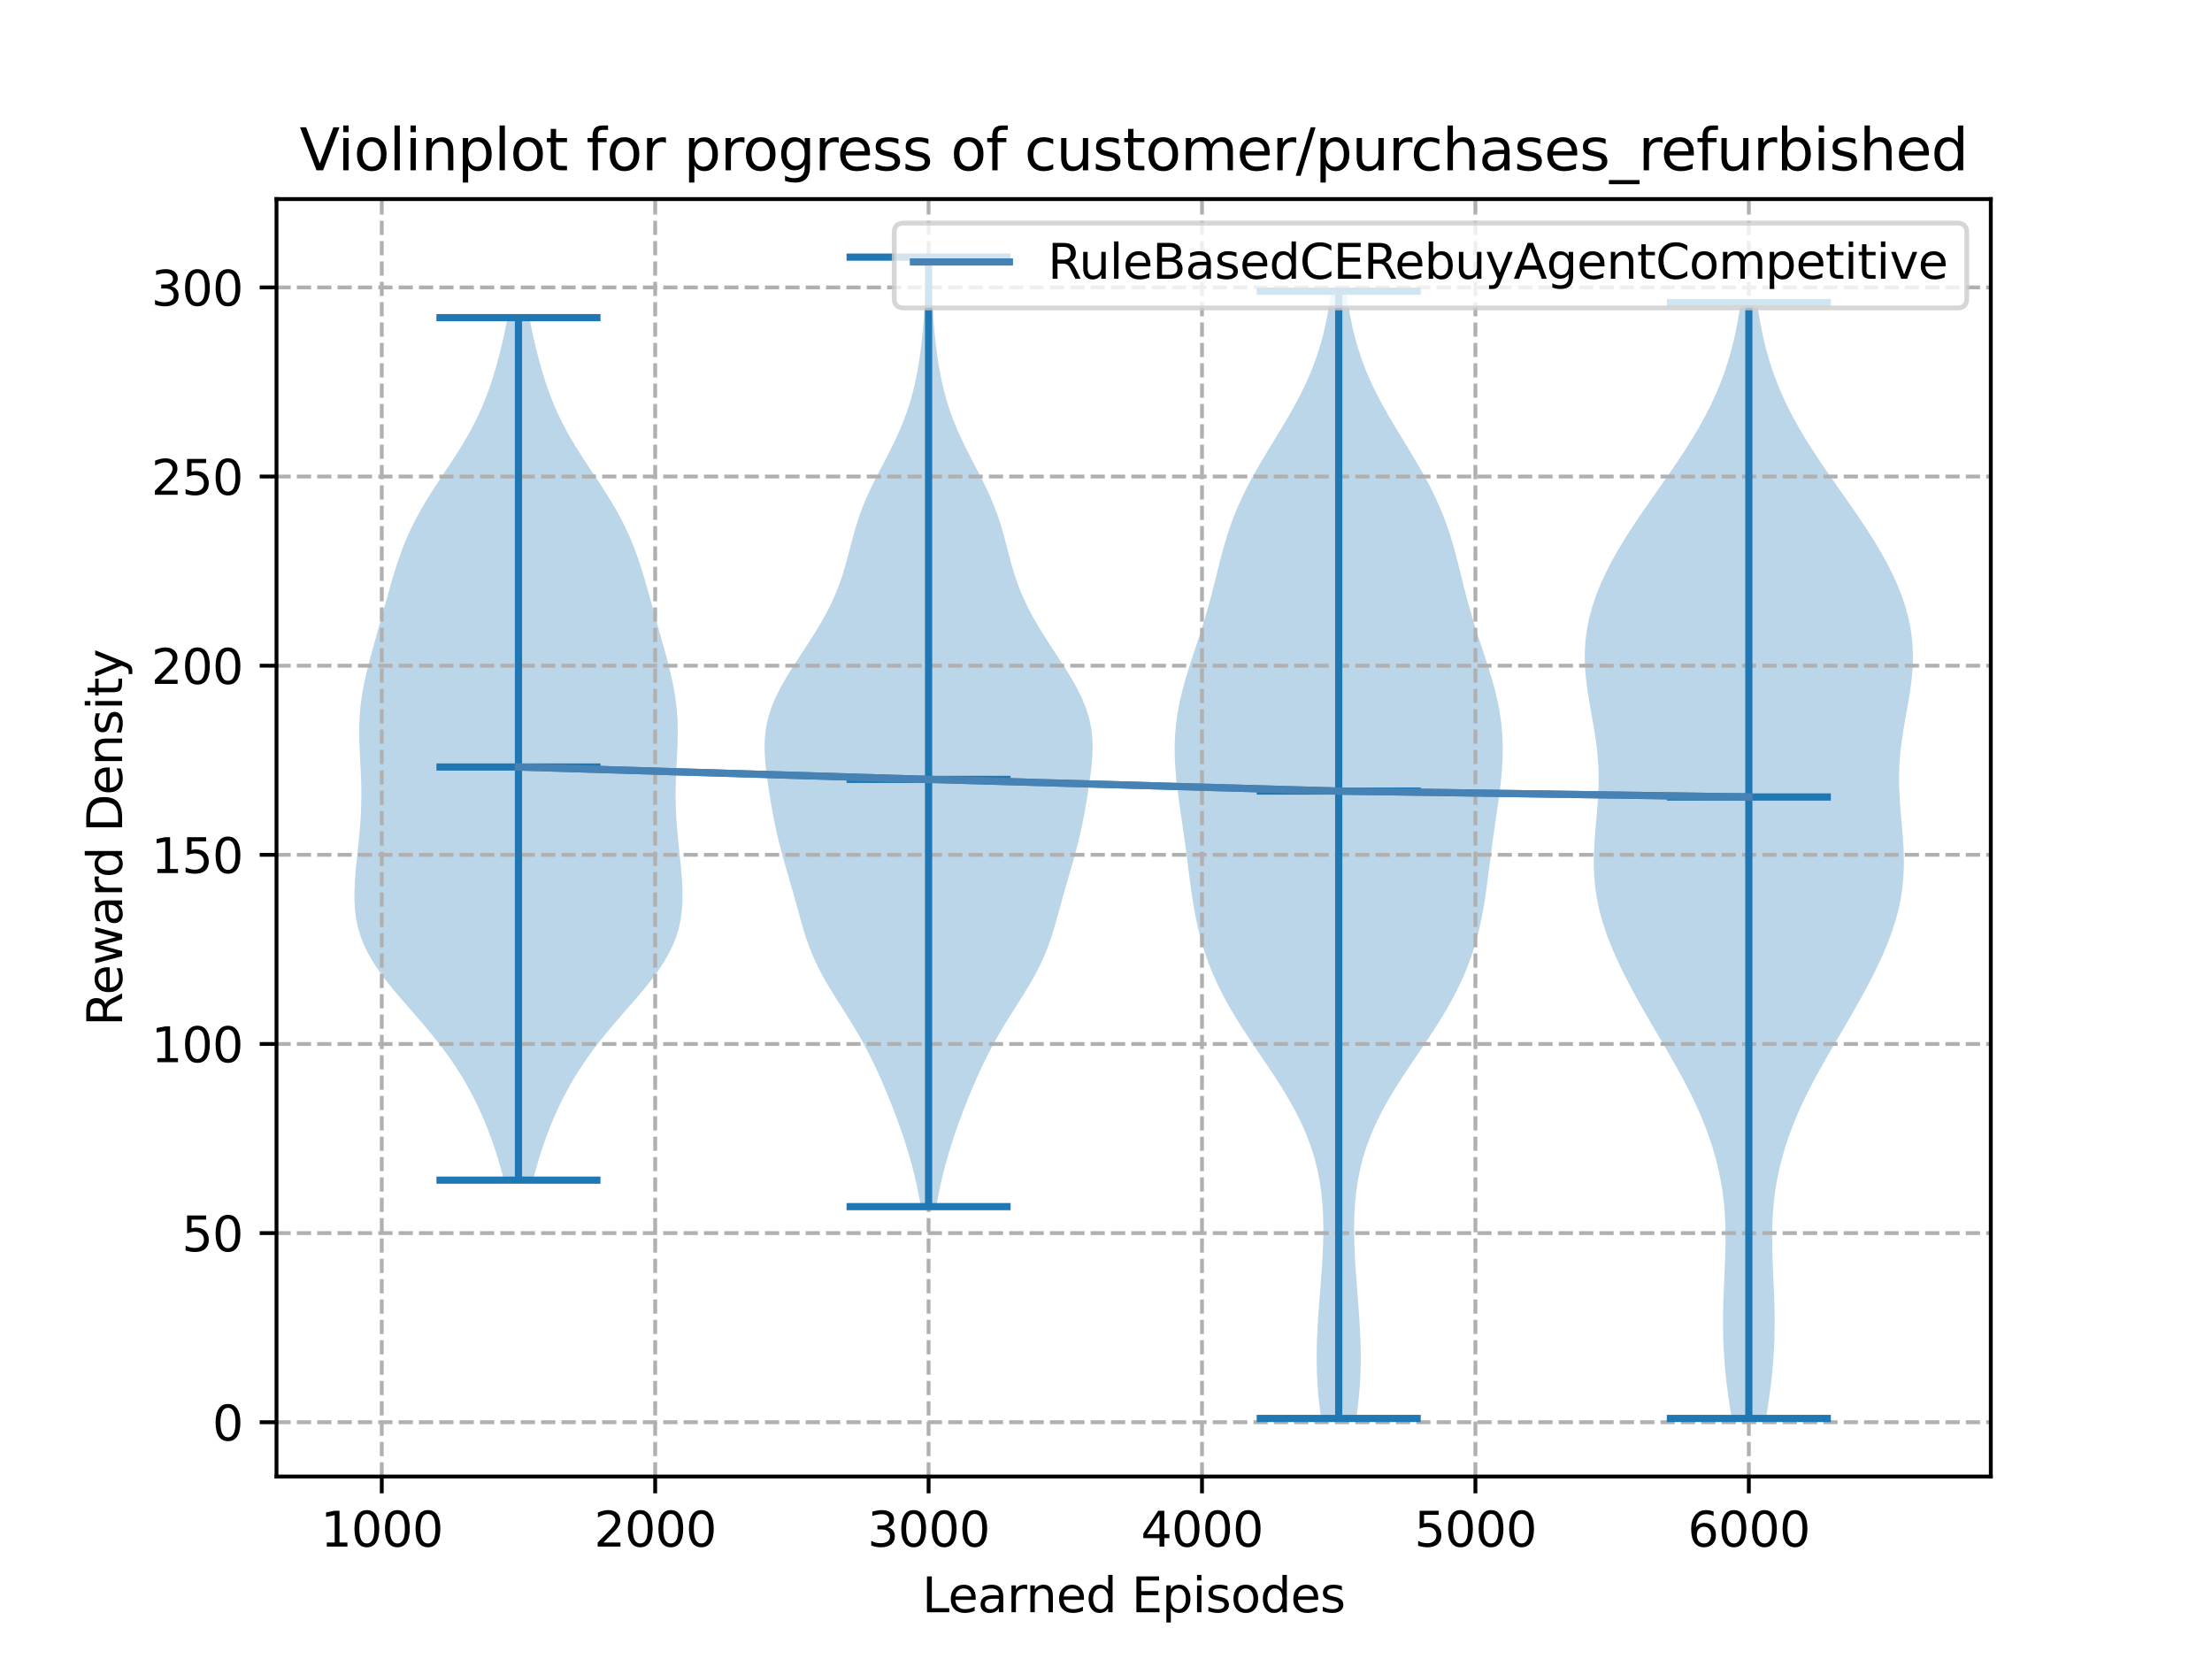 <?xml version="1.0" encoding="utf-8" standalone="no"?>
<!DOCTYPE svg PUBLIC "-//W3C//DTD SVG 1.1//EN"
  "http://www.w3.org/Graphics/SVG/1.1/DTD/svg11.dtd">
<svg xmlns:xlink="http://www.w3.org/1999/xlink" width="460.8pt" height="345.6pt" viewBox="0 0 460.8 345.6" xmlns="http://www.w3.org/2000/svg" version="1.1">
 <defs>
  <style type="text/css">*{stroke-linejoin: round; stroke-linecap: butt}</style>
 </defs>
 <g id="figure_1">
  <g id="patch_1">
   <path d="M 0 345.6 
L 460.8 345.6 
L 460.8 0 
L 0 0 
z
" style="fill: #ffffff"/>
  </g>
  <g id="axes_1">
   <g id="patch_2">
    <path d="M 57.6 307.584 
L 414.72 307.584 
L 414.72 41.472 
L 57.6 41.472 
z
" style="fill: #ffffff"/>
   </g>
   <g id="PolyCollection_1">
    <path d="M 111.04 245.843 
L 104.974 245.843 
L 104.5 244.028 
L 103.988 242.214 
L 103.434 240.399 
L 102.837 238.584 
L 102.193 236.769 
L 101.5 234.954 
L 100.755 233.139 
L 99.953 231.325 
L 99.09 229.51 
L 98.163 227.695 
L 97.165 225.88 
L 96.092 224.065 
L 94.94 222.251 
L 93.705 220.436 
L 92.387 218.621 
L 90.989 216.806 
L 89.519 214.991 
L 87.991 213.176 
L 86.423 211.362 
L 84.839 209.547 
L 83.269 207.732 
L 81.743 205.917 
L 80.294 204.102 
L 78.953 202.288 
L 77.746 200.473 
L 76.695 198.658 
L 75.812 196.843 
L 75.104 195.028 
L 74.567 193.213 
L 74.189 191.399 
L 73.955 189.584 
L 73.844 187.769 
L 73.833 185.954 
L 73.899 184.139 
L 74.021 182.325 
L 74.181 180.51 
L 74.363 178.695 
L 74.553 176.88 
L 74.738 175.065 
L 74.908 173.25 
L 75.054 171.436 
L 75.167 169.621 
L 75.242 167.806 
L 75.275 165.991 
L 75.267 164.176 
L 75.22 162.362 
L 75.144 160.547 
L 75.051 158.732 
L 74.957 156.917 
L 74.878 155.102 
L 74.832 153.287 
L 74.833 151.473 
L 74.895 149.658 
L 75.026 147.843 
L 75.228 146.028 
L 75.502 144.213 
L 75.841 142.399 
L 76.237 140.584 
L 76.679 138.769 
L 77.154 136.954 
L 77.652 135.139 
L 78.161 133.324 
L 78.674 131.51 
L 79.185 129.695 
L 79.691 127.88 
L 80.194 126.065 
L 80.697 124.25 
L 81.206 122.436 
L 81.731 120.621 
L 82.282 118.806 
L 82.869 116.991 
L 83.506 115.176 
L 84.202 113.361 
L 84.966 111.547 
L 85.807 109.732 
L 86.727 107.917 
L 87.725 106.102 
L 88.795 104.287 
L 89.926 102.473 
L 91.103 100.658 
L 92.305 98.843 
L 93.513 97.028 
L 94.703 95.213 
L 95.856 93.398 
L 96.954 91.584 
L 97.984 89.769 
L 98.939 87.954 
L 99.815 86.139 
L 100.613 84.324 
L 101.338 82.51 
L 101.997 80.695 
L 102.599 78.88 
L 103.15 77.065 
L 103.66 75.25 
L 104.133 73.435 
L 104.575 71.621 
L 104.989 69.806 
L 105.376 67.991 
L 105.737 66.176 
L 110.277 66.176 
L 110.277 66.176 
L 110.638 67.991 
L 111.025 69.806 
L 111.439 71.621 
L 111.881 73.435 
L 112.354 75.25 
L 112.864 77.065 
L 113.415 78.88 
L 114.016 80.695 
L 114.676 82.51 
L 115.401 84.324 
L 116.199 86.139 
L 117.075 87.954 
L 118.029 89.769 
L 119.06 91.584 
L 120.158 93.398 
L 121.311 95.213 
L 122.501 97.028 
L 123.709 98.843 
L 124.911 100.658 
L 126.088 102.473 
L 127.219 104.287 
L 128.289 106.102 
L 129.287 107.917 
L 130.207 109.732 
L 131.047 111.547 
L 131.812 113.361 
L 132.508 115.176 
L 133.144 116.991 
L 133.732 118.806 
L 134.283 120.621 
L 134.807 122.436 
L 135.317 124.25 
L 135.82 126.065 
L 136.323 127.88 
L 136.829 129.695 
L 137.34 131.51 
L 137.853 133.324 
L 138.362 135.139 
L 138.86 136.954 
L 139.335 138.769 
L 139.777 140.584 
L 140.173 142.399 
L 140.512 144.213 
L 140.785 146.028 
L 140.988 147.843 
L 141.119 149.658 
L 141.181 151.473 
L 141.182 153.287 
L 141.136 155.102 
L 141.057 156.917 
L 140.963 158.732 
L 140.87 160.547 
L 140.794 162.362 
L 140.747 164.176 
L 140.738 165.991 
L 140.771 167.806 
L 140.846 169.621 
L 140.96 171.436 
L 141.106 173.25 
L 141.276 175.065 
L 141.461 176.88 
L 141.651 178.695 
L 141.832 180.51 
L 141.992 182.325 
L 142.115 184.139 
L 142.181 185.954 
L 142.17 187.769 
L 142.058 189.584 
L 141.825 191.399 
L 141.447 193.213 
L 140.91 195.028 
L 140.202 196.843 
L 139.319 198.658 
L 138.268 200.473 
L 137.061 202.288 
L 135.72 204.102 
L 134.271 205.917 
L 132.745 207.732 
L 131.175 209.547 
L 129.591 211.362 
L 128.023 213.176 
L 126.495 214.991 
L 125.025 216.806 
L 123.627 218.621 
L 122.309 220.436 
L 121.074 222.251 
L 119.922 224.065 
L 118.849 225.88 
L 117.851 227.695 
L 116.923 229.51 
L 116.061 231.325 
L 115.259 233.139 
L 114.513 234.954 
L 113.82 236.769 
L 113.177 238.584 
L 112.58 240.399 
L 112.026 242.214 
L 111.513 244.028 
L 111.04 245.843 
z
" clip-path="url(#p13ec2f8243)" style="fill: #1f77b4; fill-opacity: 0.3"/>
   </g>
   <g id="PolyCollection_2">
    <path d="M 195.054 251.359 
L 191.831 251.359 
L 191.472 249.361 
L 191.069 247.363 
L 190.62 245.366 
L 190.124 243.368 
L 189.582 241.37 
L 188.993 239.372 
L 188.359 237.374 
L 187.683 235.376 
L 186.967 233.378 
L 186.215 231.38 
L 185.43 229.382 
L 184.613 227.385 
L 183.762 225.387 
L 182.873 223.389 
L 181.937 221.391 
L 180.945 219.393 
L 179.889 217.395 
L 178.764 215.397 
L 177.575 213.399 
L 176.335 211.401 
L 175.068 209.404 
L 173.805 207.406 
L 172.582 205.408 
L 171.433 203.41 
L 170.386 201.412 
L 169.456 199.414 
L 168.643 197.416 
L 167.934 195.418 
L 167.307 193.42 
L 166.732 191.423 
L 166.18 189.425 
L 165.631 187.427 
L 165.069 185.429 
L 164.494 183.431 
L 163.913 181.433 
L 163.338 179.435 
L 162.786 177.437 
L 162.269 175.439 
L 161.797 173.441 
L 161.369 171.444 
L 160.982 169.446 
L 160.628 167.448 
L 160.299 165.45 
L 159.993 163.452 
L 159.716 161.454 
L 159.485 159.456 
L 159.325 157.458 
L 159.268 155.46 
L 159.35 153.463 
L 159.598 151.465 
L 160.035 149.467 
L 160.666 147.469 
L 161.485 145.471 
L 162.47 143.473 
L 163.593 141.475 
L 164.815 139.477 
L 166.101 137.479 
L 167.411 135.482 
L 168.711 133.484 
L 169.97 131.486 
L 171.162 129.488 
L 172.265 127.49 
L 173.264 125.492 
L 174.152 123.494 
L 174.928 121.496 
L 175.602 119.498 
L 176.194 117.501 
L 176.731 115.503 
L 177.247 113.505 
L 177.775 111.507 
L 178.351 109.509 
L 179 107.511 
L 179.74 105.513 
L 180.575 103.515 
L 181.497 101.517 
L 182.487 99.52 
L 183.518 97.522 
L 184.56 95.524 
L 185.581 93.526 
L 186.554 91.528 
L 187.458 89.53 
L 188.279 87.532 
L 189.009 85.534 
L 189.649 83.536 
L 190.201 81.538 
L 190.675 79.541 
L 191.078 77.543 
L 191.421 75.545 
L 191.712 73.547 
L 191.959 71.549 
L 192.169 69.551 
L 192.345 67.553 
L 192.494 65.555 
L 192.618 63.557 
L 192.722 61.56 
L 192.81 59.562 
L 192.885 57.564 
L 192.95 55.566 
L 193.01 53.568 
L 193.875 53.568 
L 193.875 53.568 
L 193.934 55.566 
L 194 57.564 
L 194.075 59.562 
L 194.162 61.56 
L 194.266 63.557 
L 194.391 65.555 
L 194.539 67.553 
L 194.716 69.551 
L 194.925 71.549 
L 195.172 73.547 
L 195.463 75.545 
L 195.806 77.543 
L 196.21 79.541 
L 196.683 81.538 
L 197.236 83.536 
L 197.875 85.534 
L 198.606 87.532 
L 199.427 89.53 
L 200.331 91.528 
L 201.304 93.526 
L 202.325 95.524 
L 203.366 97.522 
L 204.398 99.52 
L 205.388 101.517 
L 206.309 103.515 
L 207.144 105.513 
L 207.884 107.511 
L 208.534 109.509 
L 209.109 111.507 
L 209.638 113.505 
L 210.153 115.503 
L 210.69 117.501 
L 211.282 119.498 
L 211.957 121.496 
L 212.733 123.494 
L 213.62 125.492 
L 214.62 127.49 
L 215.723 129.488 
L 216.915 131.486 
L 218.174 133.484 
L 219.474 135.482 
L 220.784 137.479 
L 222.069 139.477 
L 223.292 141.475 
L 224.414 143.473 
L 225.4 145.471 
L 226.218 147.469 
L 226.849 149.467 
L 227.286 151.465 
L 227.535 153.463 
L 227.616 155.46 
L 227.56 157.458 
L 227.4 159.456 
L 227.168 161.454 
L 226.891 163.452 
L 226.585 165.45 
L 226.257 167.448 
L 225.903 169.446 
L 225.516 171.444 
L 225.088 173.441 
L 224.615 175.439 
L 224.099 177.437 
L 223.547 179.435 
L 222.972 181.433 
L 222.39 183.431 
L 221.815 185.429 
L 221.254 187.427 
L 220.704 189.425 
L 220.153 191.423 
L 219.578 193.42 
L 218.95 195.418 
L 218.242 197.416 
L 217.429 199.414 
L 216.499 201.412 
L 215.451 203.41 
L 214.303 205.408 
L 213.08 207.406 
L 211.817 209.404 
L 210.55 211.401 
L 209.31 213.399 
L 208.12 215.397 
L 206.996 217.395 
L 205.939 219.393 
L 204.947 221.391 
L 204.012 223.389 
L 203.123 225.387 
L 202.272 227.385 
L 201.455 229.382 
L 200.67 231.38 
L 199.918 233.378 
L 199.202 235.376 
L 198.525 237.374 
L 197.892 239.372 
L 197.303 241.37 
L 196.761 243.368 
L 196.265 245.366 
L 195.816 247.363 
L 195.412 249.361 
L 195.054 251.359 
z
" clip-path="url(#p13ec2f8243)" style="fill: #1f77b4; fill-opacity: 0.3"/>
   </g>
   <g id="PolyCollection_3">
    <path d="M 282.542 295.488 
L 275.213 295.488 
L 274.902 293.116 
L 274.649 290.744 
L 274.46 288.372 
L 274.34 286 
L 274.288 283.628 
L 274.298 281.256 
L 274.363 278.884 
L 274.475 276.512 
L 274.621 274.14 
L 274.791 271.768 
L 274.974 269.396 
L 275.158 267.024 
L 275.33 264.652 
L 275.48 262.28 
L 275.595 259.908 
L 275.663 257.536 
L 275.671 255.164 
L 275.606 252.792 
L 275.454 250.42 
L 275.204 248.048 
L 274.841 245.676 
L 274.354 243.304 
L 273.734 240.932 
L 272.974 238.56 
L 272.069 236.188 
L 271.02 233.816 
L 269.832 231.444 
L 268.517 229.072 
L 267.092 226.7 
L 265.578 224.328 
L 264.004 221.956 
L 262.399 219.584 
L 260.796 217.212 
L 259.227 214.84 
L 257.719 212.468 
L 256.297 210.096 
L 254.979 207.724 
L 253.778 205.352 
L 252.7 202.98 
L 251.747 200.608 
L 250.917 198.236 
L 250.203 195.864 
L 249.596 193.492 
L 249.083 191.12 
L 248.65 188.748 
L 248.277 186.376 
L 247.946 184.004 
L 247.639 181.632 
L 247.336 179.26 
L 247.027 176.888 
L 246.703 174.516 
L 246.364 172.144 
L 246.017 169.772 
L 245.675 167.4 
L 245.355 165.028 
L 245.078 162.656 
L 244.864 160.284 
L 244.733 157.912 
L 244.704 155.54 
L 244.788 153.168 
L 244.995 150.796 
L 245.328 148.424 
L 245.782 146.052 
L 246.347 143.68 
L 247.004 141.308 
L 247.732 138.936 
L 248.503 136.564 
L 249.289 134.192 
L 250.064 131.82 
L 250.809 129.448 
L 251.51 127.076 
L 252.165 124.704 
L 252.78 122.332 
L 253.37 119.96 
L 253.957 117.588 
L 254.57 115.216 
L 255.236 112.844 
L 255.98 110.472 
L 256.824 108.1 
L 257.78 105.728 
L 258.853 103.356 
L 260.04 100.984 
L 261.327 98.612 
L 262.694 96.24 
L 264.116 93.868 
L 265.562 91.496 
L 267.001 89.124 
L 268.404 86.752 
L 269.743 84.38 
L 270.994 82.008 
L 272.14 79.636 
L 273.169 77.264 
L 274.076 74.892 
L 274.862 72.52 
L 275.533 70.148 
L 276.099 67.776 
L 276.573 65.404 
L 276.968 63.032 
L 277.299 60.66 
L 280.457 60.66 
L 280.457 60.66 
L 280.787 63.032 
L 281.182 65.404 
L 281.656 67.776 
L 282.222 70.148 
L 282.893 72.52 
L 283.679 74.892 
L 284.586 77.264 
L 285.615 79.636 
L 286.761 82.008 
L 288.012 84.38 
L 289.351 86.752 
L 290.754 89.124 
L 292.194 91.496 
L 293.64 93.868 
L 295.061 96.24 
L 296.428 98.612 
L 297.715 100.984 
L 298.902 103.356 
L 299.976 105.728 
L 300.932 108.1 
L 301.775 110.472 
L 302.519 112.844 
L 303.185 115.216 
L 303.798 117.588 
L 304.386 119.96 
L 304.976 122.332 
L 305.59 124.704 
L 306.245 127.076 
L 306.946 129.448 
L 307.691 131.82 
L 308.467 134.192 
L 309.253 136.564 
L 310.023 138.936 
L 310.751 141.308 
L 311.409 143.68 
L 311.973 146.052 
L 312.427 148.424 
L 312.76 150.796 
L 312.967 153.168 
L 313.052 155.54 
L 313.022 157.912 
L 312.892 160.284 
L 312.678 162.656 
L 312.4 165.028 
L 312.08 167.4 
L 311.738 169.772 
L 311.391 172.144 
L 311.052 174.516 
L 310.728 176.888 
L 310.419 179.26 
L 310.117 181.632 
L 309.809 184.004 
L 309.478 186.376 
L 309.106 188.748 
L 308.672 191.12 
L 308.159 193.492 
L 307.552 195.864 
L 306.838 198.236 
L 306.008 200.608 
L 305.055 202.98 
L 303.977 205.352 
L 302.776 207.724 
L 301.458 210.096 
L 300.036 212.468 
L 298.528 214.84 
L 296.959 217.212 
L 295.356 219.584 
L 293.752 221.956 
L 292.177 224.328 
L 290.664 226.7 
L 289.238 229.072 
L 287.923 231.444 
L 286.736 233.816 
L 285.687 236.188 
L 284.782 238.56 
L 284.021 240.932 
L 283.401 243.304 
L 282.915 245.676 
L 282.552 248.048 
L 282.301 250.42 
L 282.15 252.792 
L 282.085 255.164 
L 282.093 257.536 
L 282.161 259.908 
L 282.276 262.28 
L 282.425 264.652 
L 282.598 267.024 
L 282.781 269.396 
L 282.964 271.768 
L 283.134 274.14 
L 283.281 276.512 
L 283.392 278.884 
L 283.458 281.256 
L 283.468 283.628 
L 283.415 286 
L 283.295 288.372 
L 283.107 290.744 
L 282.853 293.116 
L 282.542 295.488 
z
" clip-path="url(#p13ec2f8243)" style="fill: #1f77b4; fill-opacity: 0.3"/>
   </g>
   <g id="PolyCollection_4">
    <path d="M 367.876 295.488 
L 360.751 295.488 
L 360.372 293.14 
L 360.025 290.792 
L 359.718 288.444 
L 359.458 286.096 
L 359.248 283.747 
L 359.093 281.399 
L 358.991 279.051 
L 358.941 276.703 
L 358.94 274.355 
L 358.981 272.007 
L 359.056 269.659 
L 359.154 267.311 
L 359.26 264.962 
L 359.358 262.614 
L 359.432 260.266 
L 359.463 257.918 
L 359.435 255.57 
L 359.335 253.222 
L 359.151 250.874 
L 358.875 248.526 
L 358.502 246.177 
L 358.029 243.829 
L 357.456 241.481 
L 356.782 239.133 
L 356.009 236.785 
L 355.137 234.437 
L 354.169 232.089 
L 353.11 229.741 
L 351.966 227.393 
L 350.746 225.044 
L 349.465 222.696 
L 348.135 220.348 
L 346.774 218 
L 345.398 215.652 
L 344.023 213.304 
L 342.665 210.956 
L 341.335 208.608 
L 340.046 206.259 
L 338.81 203.911 
L 337.639 201.563 
L 336.545 199.215 
L 335.543 196.867 
L 334.646 194.519 
L 333.869 192.171 
L 333.221 189.823 
L 332.712 187.474 
L 332.345 185.126 
L 332.115 182.778 
L 332.016 180.43 
L 332.03 178.082 
L 332.137 175.734 
L 332.308 173.386 
L 332.512 171.038 
L 332.717 168.69 
L 332.889 166.341 
L 332.999 163.993 
L 333.023 161.645 
L 332.948 159.297 
L 332.769 156.949 
L 332.494 154.601 
L 332.141 152.253 
L 331.736 149.905 
L 331.314 147.556 
L 330.909 145.208 
L 330.559 142.86 
L 330.296 140.512 
L 330.149 138.164 
L 330.139 135.816 
L 330.282 133.468 
L 330.585 131.12 
L 331.053 128.772 
L 331.683 126.423 
L 332.469 124.075 
L 333.405 121.727 
L 334.48 119.379 
L 335.682 117.031 
L 336.999 114.683 
L 338.416 112.335 
L 339.917 109.987 
L 341.484 107.638 
L 343.098 105.29 
L 344.74 102.942 
L 346.388 100.594 
L 348.021 98.246 
L 349.62 95.898 
L 351.164 93.55 
L 352.638 91.202 
L 354.026 88.853 
L 355.317 86.505 
L 356.502 84.157 
L 357.577 81.809 
L 358.54 79.461 
L 359.394 77.113 
L 360.143 74.765 
L 360.795 72.417 
L 361.358 70.069 
L 361.842 67.72 
L 362.255 65.372 
L 362.609 63.024 
L 366.017 63.024 
L 366.017 63.024 
L 366.371 65.372 
L 366.785 67.72 
L 367.268 70.069 
L 367.831 72.417 
L 368.483 74.765 
L 369.232 77.113 
L 370.086 79.461 
L 371.05 81.809 
L 372.125 84.157 
L 373.31 86.505 
L 374.6 88.853 
L 375.988 91.202 
L 377.462 93.55 
L 379.007 95.898 
L 380.605 98.246 
L 382.238 100.594 
L 383.886 102.942 
L 385.528 105.29 
L 387.142 107.638 
L 388.709 109.987 
L 390.21 112.335 
L 391.627 114.683 
L 392.944 117.031 
L 394.147 119.379 
L 395.221 121.727 
L 396.157 124.075 
L 396.943 126.423 
L 397.573 128.772 
L 398.041 131.12 
L 398.345 133.468 
L 398.487 135.816 
L 398.478 138.164 
L 398.33 140.512 
L 398.067 142.86 
L 397.717 145.208 
L 397.312 147.556 
L 396.89 149.905 
L 396.485 152.253 
L 396.132 154.601 
L 395.857 156.949 
L 395.679 159.297 
L 395.603 161.645 
L 395.628 163.993 
L 395.737 166.341 
L 395.909 168.69 
L 396.114 171.038 
L 396.318 173.386 
L 396.49 175.734 
L 396.596 178.082 
L 396.61 180.43 
L 396.511 182.778 
L 396.282 185.126 
L 395.914 187.474 
L 395.405 189.823 
L 394.757 192.171 
L 393.98 194.519 
L 393.083 196.867 
L 392.081 199.215 
L 390.987 201.563 
L 389.816 203.911 
L 388.58 206.259 
L 387.291 208.608 
L 385.962 210.956 
L 384.603 213.304 
L 383.228 215.652 
L 381.852 218 
L 380.491 220.348 
L 379.162 222.696 
L 377.88 225.044 
L 376.661 227.393 
L 375.517 229.741 
L 374.457 232.089 
L 373.489 234.437 
L 372.617 236.785 
L 371.844 239.133 
L 371.17 241.481 
L 370.597 243.829 
L 370.124 246.177 
L 369.751 248.526 
L 369.475 250.874 
L 369.291 253.222 
L 369.191 255.57 
L 369.163 257.918 
L 369.194 260.266 
L 369.268 262.614 
L 369.366 264.962 
L 369.472 267.311 
L 369.57 269.659 
L 369.645 272.007 
L 369.686 274.355 
L 369.685 276.703 
L 369.636 279.051 
L 369.534 281.399 
L 369.378 283.747 
L 369.169 286.096 
L 368.908 288.444 
L 368.601 290.792 
L 368.254 293.14 
L 367.876 295.488 
z
" clip-path="url(#p13ec2f8243)" style="fill: #1f77b4; fill-opacity: 0.3"/>
   </g>
   <g id="matplotlib.axis_1">
    <g id="xtick_1">
     <g id="line2d_1">
      <path d="M 79.528 307.584 
L 79.528 41.472 
" clip-path="url(#p13ec2f8243)" style="fill: none; stroke-dasharray: 2.96,1.28; stroke-dashoffset: 0; stroke: #b0b0b0; stroke-width: 0.8"/>
     </g>
     <g id="line2d_2">
      <defs>
       <path id="m5f60fb9ce0" d="M 0 0 
L 0 3.5 
" style="stroke: #000000; stroke-width: 0.8"/>
      </defs>
      <g>
       <use xlink:href="#m5f60fb9ce0" x="79.528" y="307.584" style="stroke: #000000; stroke-width: 0.8"/>
      </g>
     </g>
     <g id="text_1">
      <!-- 1000 -->
      <g transform="translate(66.803 322.182)scale(0.1 -0.1)">
       <defs>
        <path id="DejaVuSans-31" d="M 794 531 
L 1825 531 
L 1825 4091 
L 703 3866 
L 703 4441 
L 1819 4666 
L 2450 4666 
L 2450 531 
L 3481 531 
L 3481 0 
L 794 0 
L 794 531 
z
" transform="scale(0.016)"/>
        <path id="DejaVuSans-30" d="M 2034 4250 
Q 1547 4250 1301 3770 
Q 1056 3291 1056 2328 
Q 1056 1369 1301 889 
Q 1547 409 2034 409 
Q 2525 409 2770 889 
Q 3016 1369 3016 2328 
Q 3016 3291 2770 3770 
Q 2525 4250 2034 4250 
z
M 2034 4750 
Q 2819 4750 3233 4129 
Q 3647 3509 3647 2328 
Q 3647 1150 3233 529 
Q 2819 -91 2034 -91 
Q 1250 -91 836 529 
Q 422 1150 422 2328 
Q 422 3509 836 4129 
Q 1250 4750 2034 4750 
z
" transform="scale(0.016)"/>
       </defs>
       <use xlink:href="#DejaVuSans-31"/>
       <use xlink:href="#DejaVuSans-30" x="63.623"/>
       <use xlink:href="#DejaVuSans-30" x="127.246"/>
       <use xlink:href="#DejaVuSans-30" x="190.869"/>
      </g>
     </g>
    </g>
    <g id="xtick_2">
     <g id="line2d_3">
      <path d="M 136.485 307.584 
L 136.485 41.472 
" clip-path="url(#p13ec2f8243)" style="fill: none; stroke-dasharray: 2.96,1.28; stroke-dashoffset: 0; stroke: #b0b0b0; stroke-width: 0.8"/>
     </g>
     <g id="line2d_4">
      <g>
       <use xlink:href="#m5f60fb9ce0" x="136.485" y="307.584" style="stroke: #000000; stroke-width: 0.8"/>
      </g>
     </g>
     <g id="text_2">
      <!-- 2000 -->
      <g transform="translate(123.76 322.182)scale(0.1 -0.1)">
       <defs>
        <path id="DejaVuSans-32" d="M 1228 531 
L 3431 531 
L 3431 0 
L 469 0 
L 469 531 
Q 828 903 1448 1529 
Q 2069 2156 2228 2338 
Q 2531 2678 2651 2914 
Q 2772 3150 2772 3378 
Q 2772 3750 2511 3984 
Q 2250 4219 1831 4219 
Q 1534 4219 1204 4116 
Q 875 4013 500 3803 
L 500 4441 
Q 881 4594 1212 4672 
Q 1544 4750 1819 4750 
Q 2544 4750 2975 4387 
Q 3406 4025 3406 3419 
Q 3406 3131 3298 2873 
Q 3191 2616 2906 2266 
Q 2828 2175 2409 1742 
Q 1991 1309 1228 531 
z
" transform="scale(0.016)"/>
       </defs>
       <use xlink:href="#DejaVuSans-32"/>
       <use xlink:href="#DejaVuSans-30" x="63.623"/>
       <use xlink:href="#DejaVuSans-30" x="127.246"/>
       <use xlink:href="#DejaVuSans-30" x="190.869"/>
      </g>
     </g>
    </g>
    <g id="xtick_3">
     <g id="line2d_5">
      <path d="M 193.442 307.584 
L 193.442 41.472 
" clip-path="url(#p13ec2f8243)" style="fill: none; stroke-dasharray: 2.96,1.28; stroke-dashoffset: 0; stroke: #b0b0b0; stroke-width: 0.8"/>
     </g>
     <g id="line2d_6">
      <g>
       <use xlink:href="#m5f60fb9ce0" x="193.442" y="307.584" style="stroke: #000000; stroke-width: 0.8"/>
      </g>
     </g>
     <g id="text_3">
      <!-- 3000 -->
      <g transform="translate(180.717 322.182)scale(0.1 -0.1)">
       <defs>
        <path id="DejaVuSans-33" d="M 2597 2516 
Q 3050 2419 3304 2112 
Q 3559 1806 3559 1356 
Q 3559 666 3084 287 
Q 2609 -91 1734 -91 
Q 1441 -91 1130 -33 
Q 819 25 488 141 
L 488 750 
Q 750 597 1062 519 
Q 1375 441 1716 441 
Q 2309 441 2620 675 
Q 2931 909 2931 1356 
Q 2931 1769 2642 2001 
Q 2353 2234 1838 2234 
L 1294 2234 
L 1294 2753 
L 1863 2753 
Q 2328 2753 2575 2939 
Q 2822 3125 2822 3475 
Q 2822 3834 2567 4026 
Q 2313 4219 1838 4219 
Q 1578 4219 1281 4162 
Q 984 4106 628 3988 
L 628 4550 
Q 988 4650 1302 4700 
Q 1616 4750 1894 4750 
Q 2613 4750 3031 4423 
Q 3450 4097 3450 3541 
Q 3450 3153 3228 2886 
Q 3006 2619 2597 2516 
z
" transform="scale(0.016)"/>
       </defs>
       <use xlink:href="#DejaVuSans-33"/>
       <use xlink:href="#DejaVuSans-30" x="63.623"/>
       <use xlink:href="#DejaVuSans-30" x="127.246"/>
       <use xlink:href="#DejaVuSans-30" x="190.869"/>
      </g>
     </g>
    </g>
    <g id="xtick_4">
     <g id="line2d_7">
      <path d="M 250.399 307.584 
L 250.399 41.472 
" clip-path="url(#p13ec2f8243)" style="fill: none; stroke-dasharray: 2.96,1.28; stroke-dashoffset: 0; stroke: #b0b0b0; stroke-width: 0.8"/>
     </g>
     <g id="line2d_8">
      <g>
       <use xlink:href="#m5f60fb9ce0" x="250.399" y="307.584" style="stroke: #000000; stroke-width: 0.8"/>
      </g>
     </g>
     <g id="text_4">
      <!-- 4000 -->
      <g transform="translate(237.674 322.182)scale(0.1 -0.1)">
       <defs>
        <path id="DejaVuSans-34" d="M 2419 4116 
L 825 1625 
L 2419 1625 
L 2419 4116 
z
M 2253 4666 
L 3047 4666 
L 3047 1625 
L 3713 1625 
L 3713 1100 
L 3047 1100 
L 3047 0 
L 2419 0 
L 2419 1100 
L 313 1100 
L 313 1709 
L 2253 4666 
z
" transform="scale(0.016)"/>
       </defs>
       <use xlink:href="#DejaVuSans-34"/>
       <use xlink:href="#DejaVuSans-30" x="63.623"/>
       <use xlink:href="#DejaVuSans-30" x="127.246"/>
       <use xlink:href="#DejaVuSans-30" x="190.869"/>
      </g>
     </g>
    </g>
    <g id="xtick_5">
     <g id="line2d_9">
      <path d="M 307.356 307.584 
L 307.356 41.472 
" clip-path="url(#p13ec2f8243)" style="fill: none; stroke-dasharray: 2.96,1.28; stroke-dashoffset: 0; stroke: #b0b0b0; stroke-width: 0.8"/>
     </g>
     <g id="line2d_10">
      <g>
       <use xlink:href="#m5f60fb9ce0" x="307.356" y="307.584" style="stroke: #000000; stroke-width: 0.8"/>
      </g>
     </g>
     <g id="text_5">
      <!-- 5000 -->
      <g transform="translate(294.631 322.182)scale(0.1 -0.1)">
       <defs>
        <path id="DejaVuSans-35" d="M 691 4666 
L 3169 4666 
L 3169 4134 
L 1269 4134 
L 1269 2991 
Q 1406 3038 1543 3061 
Q 1681 3084 1819 3084 
Q 2600 3084 3056 2656 
Q 3513 2228 3513 1497 
Q 3513 744 3044 326 
Q 2575 -91 1722 -91 
Q 1428 -91 1123 -41 
Q 819 9 494 109 
L 494 744 
Q 775 591 1075 516 
Q 1375 441 1709 441 
Q 2250 441 2565 725 
Q 2881 1009 2881 1497 
Q 2881 1984 2565 2268 
Q 2250 2553 1709 2553 
Q 1456 2553 1204 2497 
Q 953 2441 691 2322 
L 691 4666 
z
" transform="scale(0.016)"/>
       </defs>
       <use xlink:href="#DejaVuSans-35"/>
       <use xlink:href="#DejaVuSans-30" x="63.623"/>
       <use xlink:href="#DejaVuSans-30" x="127.246"/>
       <use xlink:href="#DejaVuSans-30" x="190.869"/>
      </g>
     </g>
    </g>
    <g id="xtick_6">
     <g id="line2d_11">
      <path d="M 364.313 307.584 
L 364.313 41.472 
" clip-path="url(#p13ec2f8243)" style="fill: none; stroke-dasharray: 2.96,1.28; stroke-dashoffset: 0; stroke: #b0b0b0; stroke-width: 0.8"/>
     </g>
     <g id="line2d_12">
      <g>
       <use xlink:href="#m5f60fb9ce0" x="364.313" y="307.584" style="stroke: #000000; stroke-width: 0.8"/>
      </g>
     </g>
     <g id="text_6">
      <!-- 6000 -->
      <g transform="translate(351.588 322.182)scale(0.1 -0.1)">
       <defs>
        <path id="DejaVuSans-36" d="M 2113 2584 
Q 1688 2584 1439 2293 
Q 1191 2003 1191 1497 
Q 1191 994 1439 701 
Q 1688 409 2113 409 
Q 2538 409 2786 701 
Q 3034 994 3034 1497 
Q 3034 2003 2786 2293 
Q 2538 2584 2113 2584 
z
M 3366 4563 
L 3366 3988 
Q 3128 4100 2886 4159 
Q 2644 4219 2406 4219 
Q 1781 4219 1451 3797 
Q 1122 3375 1075 2522 
Q 1259 2794 1537 2939 
Q 1816 3084 2150 3084 
Q 2853 3084 3261 2657 
Q 3669 2231 3669 1497 
Q 3669 778 3244 343 
Q 2819 -91 2113 -91 
Q 1303 -91 875 529 
Q 447 1150 447 2328 
Q 447 3434 972 4092 
Q 1497 4750 2381 4750 
Q 2619 4750 2861 4703 
Q 3103 4656 3366 4563 
z
" transform="scale(0.016)"/>
       </defs>
       <use xlink:href="#DejaVuSans-36"/>
       <use xlink:href="#DejaVuSans-30" x="63.623"/>
       <use xlink:href="#DejaVuSans-30" x="127.246"/>
       <use xlink:href="#DejaVuSans-30" x="190.869"/>
      </g>
     </g>
    </g>
    <g id="text_7">
     <!-- Learned Episodes -->
     <g transform="translate(192.102 335.861)scale(0.1 -0.1)">
      <defs>
       <path id="DejaVuSans-4c" d="M 628 4666 
L 1259 4666 
L 1259 531 
L 3531 531 
L 3531 0 
L 628 0 
L 628 4666 
z
" transform="scale(0.016)"/>
       <path id="DejaVuSans-65" d="M 3597 1894 
L 3597 1613 
L 953 1613 
Q 991 1019 1311 708 
Q 1631 397 2203 397 
Q 2534 397 2845 478 
Q 3156 559 3463 722 
L 3463 178 
Q 3153 47 2828 -22 
Q 2503 -91 2169 -91 
Q 1331 -91 842 396 
Q 353 884 353 1716 
Q 353 2575 817 3079 
Q 1281 3584 2069 3584 
Q 2775 3584 3186 3129 
Q 3597 2675 3597 1894 
z
M 3022 2063 
Q 3016 2534 2758 2815 
Q 2500 3097 2075 3097 
Q 1594 3097 1305 2825 
Q 1016 2553 972 2059 
L 3022 2063 
z
" transform="scale(0.016)"/>
       <path id="DejaVuSans-61" d="M 2194 1759 
Q 1497 1759 1228 1600 
Q 959 1441 959 1056 
Q 959 750 1161 570 
Q 1363 391 1709 391 
Q 2188 391 2477 730 
Q 2766 1069 2766 1631 
L 2766 1759 
L 2194 1759 
z
M 3341 1997 
L 3341 0 
L 2766 0 
L 2766 531 
Q 2569 213 2275 61 
Q 1981 -91 1556 -91 
Q 1019 -91 701 211 
Q 384 513 384 1019 
Q 384 1609 779 1909 
Q 1175 2209 1959 2209 
L 2766 2209 
L 2766 2266 
Q 2766 2663 2505 2880 
Q 2244 3097 1772 3097 
Q 1472 3097 1187 3025 
Q 903 2953 641 2809 
L 641 3341 
Q 956 3463 1253 3523 
Q 1550 3584 1831 3584 
Q 2591 3584 2966 3190 
Q 3341 2797 3341 1997 
z
" transform="scale(0.016)"/>
       <path id="DejaVuSans-72" d="M 2631 2963 
Q 2534 3019 2420 3045 
Q 2306 3072 2169 3072 
Q 1681 3072 1420 2755 
Q 1159 2438 1159 1844 
L 1159 0 
L 581 0 
L 581 3500 
L 1159 3500 
L 1159 2956 
Q 1341 3275 1631 3429 
Q 1922 3584 2338 3584 
Q 2397 3584 2469 3576 
Q 2541 3569 2628 3553 
L 2631 2963 
z
" transform="scale(0.016)"/>
       <path id="DejaVuSans-6e" d="M 3513 2113 
L 3513 0 
L 2938 0 
L 2938 2094 
Q 2938 2591 2744 2837 
Q 2550 3084 2163 3084 
Q 1697 3084 1428 2787 
Q 1159 2491 1159 1978 
L 1159 0 
L 581 0 
L 581 3500 
L 1159 3500 
L 1159 2956 
Q 1366 3272 1645 3428 
Q 1925 3584 2291 3584 
Q 2894 3584 3203 3211 
Q 3513 2838 3513 2113 
z
" transform="scale(0.016)"/>
       <path id="DejaVuSans-64" d="M 2906 2969 
L 2906 4863 
L 3481 4863 
L 3481 0 
L 2906 0 
L 2906 525 
Q 2725 213 2448 61 
Q 2172 -91 1784 -91 
Q 1150 -91 751 415 
Q 353 922 353 1747 
Q 353 2572 751 3078 
Q 1150 3584 1784 3584 
Q 2172 3584 2448 3432 
Q 2725 3281 2906 2969 
z
M 947 1747 
Q 947 1113 1208 752 
Q 1469 391 1925 391 
Q 2381 391 2643 752 
Q 2906 1113 2906 1747 
Q 2906 2381 2643 2742 
Q 2381 3103 1925 3103 
Q 1469 3103 1208 2742 
Q 947 2381 947 1747 
z
" transform="scale(0.016)"/>
       <path id="DejaVuSans-20" transform="scale(0.016)"/>
       <path id="DejaVuSans-45" d="M 628 4666 
L 3578 4666 
L 3578 4134 
L 1259 4134 
L 1259 2753 
L 3481 2753 
L 3481 2222 
L 1259 2222 
L 1259 531 
L 3634 531 
L 3634 0 
L 628 0 
L 628 4666 
z
" transform="scale(0.016)"/>
       <path id="DejaVuSans-70" d="M 1159 525 
L 1159 -1331 
L 581 -1331 
L 581 3500 
L 1159 3500 
L 1159 2969 
Q 1341 3281 1617 3432 
Q 1894 3584 2278 3584 
Q 2916 3584 3314 3078 
Q 3713 2572 3713 1747 
Q 3713 922 3314 415 
Q 2916 -91 2278 -91 
Q 1894 -91 1617 61 
Q 1341 213 1159 525 
z
M 3116 1747 
Q 3116 2381 2855 2742 
Q 2594 3103 2138 3103 
Q 1681 3103 1420 2742 
Q 1159 2381 1159 1747 
Q 1159 1113 1420 752 
Q 1681 391 2138 391 
Q 2594 391 2855 752 
Q 3116 1113 3116 1747 
z
" transform="scale(0.016)"/>
       <path id="DejaVuSans-69" d="M 603 3500 
L 1178 3500 
L 1178 0 
L 603 0 
L 603 3500 
z
M 603 4863 
L 1178 4863 
L 1178 4134 
L 603 4134 
L 603 4863 
z
" transform="scale(0.016)"/>
       <path id="DejaVuSans-73" d="M 2834 3397 
L 2834 2853 
Q 2591 2978 2328 3040 
Q 2066 3103 1784 3103 
Q 1356 3103 1142 2972 
Q 928 2841 928 2578 
Q 928 2378 1081 2264 
Q 1234 2150 1697 2047 
L 1894 2003 
Q 2506 1872 2764 1633 
Q 3022 1394 3022 966 
Q 3022 478 2636 193 
Q 2250 -91 1575 -91 
Q 1294 -91 989 -36 
Q 684 19 347 128 
L 347 722 
Q 666 556 975 473 
Q 1284 391 1588 391 
Q 1994 391 2212 530 
Q 2431 669 2431 922 
Q 2431 1156 2273 1281 
Q 2116 1406 1581 1522 
L 1381 1569 
Q 847 1681 609 1914 
Q 372 2147 372 2553 
Q 372 3047 722 3315 
Q 1072 3584 1716 3584 
Q 2034 3584 2315 3537 
Q 2597 3491 2834 3397 
z
" transform="scale(0.016)"/>
       <path id="DejaVuSans-6f" d="M 1959 3097 
Q 1497 3097 1228 2736 
Q 959 2375 959 1747 
Q 959 1119 1226 758 
Q 1494 397 1959 397 
Q 2419 397 2687 759 
Q 2956 1122 2956 1747 
Q 2956 2369 2687 2733 
Q 2419 3097 1959 3097 
z
M 1959 3584 
Q 2709 3584 3137 3096 
Q 3566 2609 3566 1747 
Q 3566 888 3137 398 
Q 2709 -91 1959 -91 
Q 1206 -91 779 398 
Q 353 888 353 1747 
Q 353 2609 779 3096 
Q 1206 3584 1959 3584 
z
" transform="scale(0.016)"/>
      </defs>
      <use xlink:href="#DejaVuSans-4c"/>
      <use xlink:href="#DejaVuSans-65" x="53.963"/>
      <use xlink:href="#DejaVuSans-61" x="115.486"/>
      <use xlink:href="#DejaVuSans-72" x="176.766"/>
      <use xlink:href="#DejaVuSans-6e" x="216.129"/>
      <use xlink:href="#DejaVuSans-65" x="279.508"/>
      <use xlink:href="#DejaVuSans-64" x="341.031"/>
      <use xlink:href="#DejaVuSans-20" x="404.508"/>
      <use xlink:href="#DejaVuSans-45" x="436.295"/>
      <use xlink:href="#DejaVuSans-70" x="499.479"/>
      <use xlink:href="#DejaVuSans-69" x="562.955"/>
      <use xlink:href="#DejaVuSans-73" x="590.738"/>
      <use xlink:href="#DejaVuSans-6f" x="642.838"/>
      <use xlink:href="#DejaVuSans-64" x="704.02"/>
      <use xlink:href="#DejaVuSans-65" x="767.496"/>
      <use xlink:href="#DejaVuSans-73" x="829.02"/>
     </g>
    </g>
   </g>
   <g id="matplotlib.axis_2">
    <g id="ytick_1">
     <g id="line2d_13">
      <path d="M 57.6 296.276 
L 414.72 296.276 
" clip-path="url(#p13ec2f8243)" style="fill: none; stroke-dasharray: 2.96,1.28; stroke-dashoffset: 0; stroke: #b0b0b0; stroke-width: 0.8"/>
     </g>
     <g id="line2d_14">
      <defs>
       <path id="mfdeb82a025" d="M 0 0 
L -3.5 0 
" style="stroke: #000000; stroke-width: 0.8"/>
      </defs>
      <g>
       <use xlink:href="#mfdeb82a025" x="57.6" y="296.276" style="stroke: #000000; stroke-width: 0.8"/>
      </g>
     </g>
     <g id="text_8">
      <!-- 0 -->
      <g transform="translate(44.237 300.075)scale(0.1 -0.1)">
       <use xlink:href="#DejaVuSans-30"/>
      </g>
     </g>
    </g>
    <g id="ytick_2">
     <g id="line2d_15">
      <path d="M 57.6 256.875 
L 414.72 256.875 
" clip-path="url(#p13ec2f8243)" style="fill: none; stroke-dasharray: 2.96,1.28; stroke-dashoffset: 0; stroke: #b0b0b0; stroke-width: 0.8"/>
     </g>
     <g id="line2d_16">
      <g>
       <use xlink:href="#mfdeb82a025" x="57.6" y="256.875" style="stroke: #000000; stroke-width: 0.8"/>
      </g>
     </g>
     <g id="text_9">
      <!-- 50 -->
      <g transform="translate(37.875 260.675)scale(0.1 -0.1)">
       <use xlink:href="#DejaVuSans-35"/>
       <use xlink:href="#DejaVuSans-30" x="63.623"/>
      </g>
     </g>
    </g>
    <g id="ytick_3">
     <g id="line2d_17">
      <path d="M 57.6 217.475 
L 414.72 217.475 
" clip-path="url(#p13ec2f8243)" style="fill: none; stroke-dasharray: 2.96,1.28; stroke-dashoffset: 0; stroke: #b0b0b0; stroke-width: 0.8"/>
     </g>
     <g id="line2d_18">
      <g>
       <use xlink:href="#mfdeb82a025" x="57.6" y="217.475" style="stroke: #000000; stroke-width: 0.8"/>
      </g>
     </g>
     <g id="text_10">
      <!-- 100 -->
      <g transform="translate(31.512 221.274)scale(0.1 -0.1)">
       <use xlink:href="#DejaVuSans-31"/>
       <use xlink:href="#DejaVuSans-30" x="63.623"/>
       <use xlink:href="#DejaVuSans-30" x="127.246"/>
      </g>
     </g>
    </g>
    <g id="ytick_4">
     <g id="line2d_19">
      <path d="M 57.6 178.074 
L 414.72 178.074 
" clip-path="url(#p13ec2f8243)" style="fill: none; stroke-dasharray: 2.96,1.28; stroke-dashoffset: 0; stroke: #b0b0b0; stroke-width: 0.8"/>
     </g>
     <g id="line2d_20">
      <g>
       <use xlink:href="#mfdeb82a025" x="57.6" y="178.074" style="stroke: #000000; stroke-width: 0.8"/>
      </g>
     </g>
     <g id="text_11">
      <!-- 150 -->
      <g transform="translate(31.512 181.873)scale(0.1 -0.1)">
       <use xlink:href="#DejaVuSans-31"/>
       <use xlink:href="#DejaVuSans-35" x="63.623"/>
       <use xlink:href="#DejaVuSans-30" x="127.246"/>
      </g>
     </g>
    </g>
    <g id="ytick_5">
     <g id="line2d_21">
      <path d="M 57.6 138.673 
L 414.72 138.673 
" clip-path="url(#p13ec2f8243)" style="fill: none; stroke-dasharray: 2.96,1.28; stroke-dashoffset: 0; stroke: #b0b0b0; stroke-width: 0.8"/>
     </g>
     <g id="line2d_22">
      <g>
       <use xlink:href="#mfdeb82a025" x="57.6" y="138.673" style="stroke: #000000; stroke-width: 0.8"/>
      </g>
     </g>
     <g id="text_12">
      <!-- 200 -->
      <g transform="translate(31.512 142.473)scale(0.1 -0.1)">
       <use xlink:href="#DejaVuSans-32"/>
       <use xlink:href="#DejaVuSans-30" x="63.623"/>
       <use xlink:href="#DejaVuSans-30" x="127.246"/>
      </g>
     </g>
    </g>
    <g id="ytick_6">
     <g id="line2d_23">
      <path d="M 57.6 99.273 
L 414.72 99.273 
" clip-path="url(#p13ec2f8243)" style="fill: none; stroke-dasharray: 2.96,1.28; stroke-dashoffset: 0; stroke: #b0b0b0; stroke-width: 0.8"/>
     </g>
     <g id="line2d_24">
      <g>
       <use xlink:href="#mfdeb82a025" x="57.6" y="99.273" style="stroke: #000000; stroke-width: 0.8"/>
      </g>
     </g>
     <g id="text_13">
      <!-- 250 -->
      <g transform="translate(31.512 103.072)scale(0.1 -0.1)">
       <use xlink:href="#DejaVuSans-32"/>
       <use xlink:href="#DejaVuSans-35" x="63.623"/>
       <use xlink:href="#DejaVuSans-30" x="127.246"/>
      </g>
     </g>
    </g>
    <g id="ytick_7">
     <g id="line2d_25">
      <path d="M 57.6 59.872 
L 414.72 59.872 
" clip-path="url(#p13ec2f8243)" style="fill: none; stroke-dasharray: 2.96,1.28; stroke-dashoffset: 0; stroke: #b0b0b0; stroke-width: 0.8"/>
     </g>
     <g id="line2d_26">
      <g>
       <use xlink:href="#mfdeb82a025" x="57.6" y="59.872" style="stroke: #000000; stroke-width: 0.8"/>
      </g>
     </g>
     <g id="text_14">
      <!-- 300 -->
      <g transform="translate(31.512 63.671)scale(0.1 -0.1)">
       <use xlink:href="#DejaVuSans-33"/>
       <use xlink:href="#DejaVuSans-30" x="63.623"/>
       <use xlink:href="#DejaVuSans-30" x="127.246"/>
      </g>
     </g>
    </g>
    <g id="text_15">
     <!-- Reward Density -->
     <g transform="translate(25.433 213.747)rotate(-90)scale(0.1 -0.1)">
      <defs>
       <path id="DejaVuSans-52" d="M 2841 2188 
Q 3044 2119 3236 1894 
Q 3428 1669 3622 1275 
L 4263 0 
L 3584 0 
L 2988 1197 
Q 2756 1666 2539 1819 
Q 2322 1972 1947 1972 
L 1259 1972 
L 1259 0 
L 628 0 
L 628 4666 
L 2053 4666 
Q 2853 4666 3247 4331 
Q 3641 3997 3641 3322 
Q 3641 2881 3436 2590 
Q 3231 2300 2841 2188 
z
M 1259 4147 
L 1259 2491 
L 2053 2491 
Q 2509 2491 2742 2702 
Q 2975 2913 2975 3322 
Q 2975 3731 2742 3939 
Q 2509 4147 2053 4147 
L 1259 4147 
z
" transform="scale(0.016)"/>
       <path id="DejaVuSans-77" d="M 269 3500 
L 844 3500 
L 1563 769 
L 2278 3500 
L 2956 3500 
L 3675 769 
L 4391 3500 
L 4966 3500 
L 4050 0 
L 3372 0 
L 2619 2869 
L 1863 0 
L 1184 0 
L 269 3500 
z
" transform="scale(0.016)"/>
       <path id="DejaVuSans-44" d="M 1259 4147 
L 1259 519 
L 2022 519 
Q 2988 519 3436 956 
Q 3884 1394 3884 2338 
Q 3884 3275 3436 3711 
Q 2988 4147 2022 4147 
L 1259 4147 
z
M 628 4666 
L 1925 4666 
Q 3281 4666 3915 4102 
Q 4550 3538 4550 2338 
Q 4550 1131 3912 565 
Q 3275 0 1925 0 
L 628 0 
L 628 4666 
z
" transform="scale(0.016)"/>
       <path id="DejaVuSans-74" d="M 1172 4494 
L 1172 3500 
L 2356 3500 
L 2356 3053 
L 1172 3053 
L 1172 1153 
Q 1172 725 1289 603 
Q 1406 481 1766 481 
L 2356 481 
L 2356 0 
L 1766 0 
Q 1100 0 847 248 
Q 594 497 594 1153 
L 594 3053 
L 172 3053 
L 172 3500 
L 594 3500 
L 594 4494 
L 1172 4494 
z
" transform="scale(0.016)"/>
       <path id="DejaVuSans-79" d="M 2059 -325 
Q 1816 -950 1584 -1140 
Q 1353 -1331 966 -1331 
L 506 -1331 
L 506 -850 
L 844 -850 
Q 1081 -850 1212 -737 
Q 1344 -625 1503 -206 
L 1606 56 
L 191 3500 
L 800 3500 
L 1894 763 
L 2988 3500 
L 3597 3500 
L 2059 -325 
z
" transform="scale(0.016)"/>
      </defs>
      <use xlink:href="#DejaVuSans-52"/>
      <use xlink:href="#DejaVuSans-65" x="64.982"/>
      <use xlink:href="#DejaVuSans-77" x="126.506"/>
      <use xlink:href="#DejaVuSans-61" x="208.293"/>
      <use xlink:href="#DejaVuSans-72" x="269.572"/>
      <use xlink:href="#DejaVuSans-64" x="308.936"/>
      <use xlink:href="#DejaVuSans-20" x="372.412"/>
      <use xlink:href="#DejaVuSans-44" x="404.199"/>
      <use xlink:href="#DejaVuSans-65" x="481.201"/>
      <use xlink:href="#DejaVuSans-6e" x="542.725"/>
      <use xlink:href="#DejaVuSans-73" x="606.104"/>
      <use xlink:href="#DejaVuSans-69" x="658.203"/>
      <use xlink:href="#DejaVuSans-74" x="685.986"/>
      <use xlink:href="#DejaVuSans-79" x="725.195"/>
     </g>
    </g>
   </g>
   <g id="LineCollection_1">
    <path d="M 90.92 159.786 
L 125.094 159.786 
" clip-path="url(#p13ec2f8243)" style="fill: none; stroke: #1f77b4; stroke-width: 1.5"/>
    <path d="M 176.355 162.364 
L 210.529 162.364 
" clip-path="url(#p13ec2f8243)" style="fill: none; stroke: #1f77b4; stroke-width: 1.5"/>
    <path d="M 261.791 164.798 
L 295.965 164.798 
" clip-path="url(#p13ec2f8243)" style="fill: none; stroke: #1f77b4; stroke-width: 1.5"/>
    <path d="M 347.226 166.03 
L 381.4 166.03 
" clip-path="url(#p13ec2f8243)" style="fill: none; stroke: #1f77b4; stroke-width: 1.5"/>
   </g>
   <g id="LineCollection_2">
    <path d="M 90.92 66.176 
L 125.094 66.176 
" clip-path="url(#p13ec2f8243)" style="fill: none; stroke: #1f77b4; stroke-width: 1.5"/>
    <path d="M 176.355 53.568 
L 210.529 53.568 
" clip-path="url(#p13ec2f8243)" style="fill: none; stroke: #1f77b4; stroke-width: 1.5"/>
    <path d="M 261.791 60.66 
L 295.965 60.66 
" clip-path="url(#p13ec2f8243)" style="fill: none; stroke: #1f77b4; stroke-width: 1.5"/>
    <path d="M 347.226 63.024 
L 381.4 63.024 
" clip-path="url(#p13ec2f8243)" style="fill: none; stroke: #1f77b4; stroke-width: 1.5"/>
   </g>
   <g id="LineCollection_3">
    <path d="M 90.92 245.843 
L 125.094 245.843 
" clip-path="url(#p13ec2f8243)" style="fill: none; stroke: #1f77b4; stroke-width: 1.5"/>
    <path d="M 176.355 251.359 
L 210.529 251.359 
" clip-path="url(#p13ec2f8243)" style="fill: none; stroke: #1f77b4; stroke-width: 1.5"/>
    <path d="M 261.791 295.488 
L 295.965 295.488 
" clip-path="url(#p13ec2f8243)" style="fill: none; stroke: #1f77b4; stroke-width: 1.5"/>
    <path d="M 347.226 295.488 
L 381.4 295.488 
" clip-path="url(#p13ec2f8243)" style="fill: none; stroke: #1f77b4; stroke-width: 1.5"/>
   </g>
   <g id="LineCollection_4">
    <path d="M 108.007 245.843 
L 108.007 66.176 
" clip-path="url(#p13ec2f8243)" style="fill: none; stroke: #1f77b4; stroke-width: 1.5"/>
    <path d="M 193.442 251.359 
L 193.442 53.568 
" clip-path="url(#p13ec2f8243)" style="fill: none; stroke: #1f77b4; stroke-width: 1.5"/>
    <path d="M 278.878 295.488 
L 278.878 60.66 
" clip-path="url(#p13ec2f8243)" style="fill: none; stroke: #1f77b4; stroke-width: 1.5"/>
    <path d="M 364.313 295.488 
L 364.313 63.024 
" clip-path="url(#p13ec2f8243)" style="fill: none; stroke: #1f77b4; stroke-width: 1.5"/>
   </g>
   <g id="line2d_27">
    <path d="M 108.007 159.786 
L 193.442 162.364 
L 278.878 164.798 
L 364.313 166.03 
" clip-path="url(#p13ec2f8243)" style="fill: none; stroke: #4682b4; stroke-width: 1.5; stroke-linecap: square"/>
   </g>
   <g id="line2d_28">
    <path d="M 108.007 159.786 
L 193.442 162.364 
L 278.878 164.798 
L 364.313 166.03 
" clip-path="url(#p13ec2f8243)" style="fill: none; stroke: #4682b4; stroke-width: 1.5; stroke-linecap: square"/>
   </g>
   <g id="patch_3">
    <path d="M 57.6 307.584 
L 57.6 41.472 
" style="fill: none; stroke: #000000; stroke-width: 0.8; stroke-linejoin: miter; stroke-linecap: square"/>
   </g>
   <g id="patch_4">
    <path d="M 414.72 307.584 
L 414.72 41.472 
" style="fill: none; stroke: #000000; stroke-width: 0.8; stroke-linejoin: miter; stroke-linecap: square"/>
   </g>
   <g id="patch_5">
    <path d="M 57.6 307.584 
L 414.72 307.584 
" style="fill: none; stroke: #000000; stroke-width: 0.8; stroke-linejoin: miter; stroke-linecap: square"/>
   </g>
   <g id="patch_6">
    <path d="M 57.6 41.472 
L 414.72 41.472 
" style="fill: none; stroke: #000000; stroke-width: 0.8; stroke-linejoin: miter; stroke-linecap: square"/>
   </g>
   <g id="text_16">
    <!-- Violinplot for progress of customer/purchases_refurbished -->
    <g transform="translate(62.411 35.472)scale(0.12 -0.12)">
     <defs>
      <path id="DejaVuSans-56" d="M 1831 0 
L 50 4666 
L 709 4666 
L 2188 738 
L 3669 4666 
L 4325 4666 
L 2547 0 
L 1831 0 
z
" transform="scale(0.016)"/>
      <path id="DejaVuSans-6c" d="M 603 4863 
L 1178 4863 
L 1178 0 
L 603 0 
L 603 4863 
z
" transform="scale(0.016)"/>
      <path id="DejaVuSans-66" d="M 2375 4863 
L 2375 4384 
L 1825 4384 
Q 1516 4384 1395 4259 
Q 1275 4134 1275 3809 
L 1275 3500 
L 2222 3500 
L 2222 3053 
L 1275 3053 
L 1275 0 
L 697 0 
L 697 3053 
L 147 3053 
L 147 3500 
L 697 3500 
L 697 3744 
Q 697 4328 969 4595 
Q 1241 4863 1831 4863 
L 2375 4863 
z
" transform="scale(0.016)"/>
      <path id="DejaVuSans-67" d="M 2906 1791 
Q 2906 2416 2648 2759 
Q 2391 3103 1925 3103 
Q 1463 3103 1205 2759 
Q 947 2416 947 1791 
Q 947 1169 1205 825 
Q 1463 481 1925 481 
Q 2391 481 2648 825 
Q 2906 1169 2906 1791 
z
M 3481 434 
Q 3481 -459 3084 -895 
Q 2688 -1331 1869 -1331 
Q 1566 -1331 1297 -1286 
Q 1028 -1241 775 -1147 
L 775 -588 
Q 1028 -725 1275 -790 
Q 1522 -856 1778 -856 
Q 2344 -856 2625 -561 
Q 2906 -266 2906 331 
L 2906 616 
Q 2728 306 2450 153 
Q 2172 0 1784 0 
Q 1141 0 747 490 
Q 353 981 353 1791 
Q 353 2603 747 3093 
Q 1141 3584 1784 3584 
Q 2172 3584 2450 3431 
Q 2728 3278 2906 2969 
L 2906 3500 
L 3481 3500 
L 3481 434 
z
" transform="scale(0.016)"/>
      <path id="DejaVuSans-63" d="M 3122 3366 
L 3122 2828 
Q 2878 2963 2633 3030 
Q 2388 3097 2138 3097 
Q 1578 3097 1268 2742 
Q 959 2388 959 1747 
Q 959 1106 1268 751 
Q 1578 397 2138 397 
Q 2388 397 2633 464 
Q 2878 531 3122 666 
L 3122 134 
Q 2881 22 2623 -34 
Q 2366 -91 2075 -91 
Q 1284 -91 818 406 
Q 353 903 353 1747 
Q 353 2603 823 3093 
Q 1294 3584 2113 3584 
Q 2378 3584 2631 3529 
Q 2884 3475 3122 3366 
z
" transform="scale(0.016)"/>
      <path id="DejaVuSans-75" d="M 544 1381 
L 544 3500 
L 1119 3500 
L 1119 1403 
Q 1119 906 1312 657 
Q 1506 409 1894 409 
Q 2359 409 2629 706 
Q 2900 1003 2900 1516 
L 2900 3500 
L 3475 3500 
L 3475 0 
L 2900 0 
L 2900 538 
Q 2691 219 2414 64 
Q 2138 -91 1772 -91 
Q 1169 -91 856 284 
Q 544 659 544 1381 
z
M 1991 3584 
L 1991 3584 
z
" transform="scale(0.016)"/>
      <path id="DejaVuSans-6d" d="M 3328 2828 
Q 3544 3216 3844 3400 
Q 4144 3584 4550 3584 
Q 5097 3584 5394 3201 
Q 5691 2819 5691 2113 
L 5691 0 
L 5113 0 
L 5113 2094 
Q 5113 2597 4934 2840 
Q 4756 3084 4391 3084 
Q 3944 3084 3684 2787 
Q 3425 2491 3425 1978 
L 3425 0 
L 2847 0 
L 2847 2094 
Q 2847 2600 2669 2842 
Q 2491 3084 2119 3084 
Q 1678 3084 1418 2786 
Q 1159 2488 1159 1978 
L 1159 0 
L 581 0 
L 581 3500 
L 1159 3500 
L 1159 2956 
Q 1356 3278 1631 3431 
Q 1906 3584 2284 3584 
Q 2666 3584 2933 3390 
Q 3200 3197 3328 2828 
z
" transform="scale(0.016)"/>
      <path id="DejaVuSans-2f" d="M 1625 4666 
L 2156 4666 
L 531 -594 
L 0 -594 
L 1625 4666 
z
" transform="scale(0.016)"/>
      <path id="DejaVuSans-68" d="M 3513 2113 
L 3513 0 
L 2938 0 
L 2938 2094 
Q 2938 2591 2744 2837 
Q 2550 3084 2163 3084 
Q 1697 3084 1428 2787 
Q 1159 2491 1159 1978 
L 1159 0 
L 581 0 
L 581 4863 
L 1159 4863 
L 1159 2956 
Q 1366 3272 1645 3428 
Q 1925 3584 2291 3584 
Q 2894 3584 3203 3211 
Q 3513 2838 3513 2113 
z
" transform="scale(0.016)"/>
      <path id="DejaVuSans-5f" d="M 3263 -1063 
L 3263 -1509 
L -63 -1509 
L -63 -1063 
L 3263 -1063 
z
" transform="scale(0.016)"/>
      <path id="DejaVuSans-62" d="M 3116 1747 
Q 3116 2381 2855 2742 
Q 2594 3103 2138 3103 
Q 1681 3103 1420 2742 
Q 1159 2381 1159 1747 
Q 1159 1113 1420 752 
Q 1681 391 2138 391 
Q 2594 391 2855 752 
Q 3116 1113 3116 1747 
z
M 1159 2969 
Q 1341 3281 1617 3432 
Q 1894 3584 2278 3584 
Q 2916 3584 3314 3078 
Q 3713 2572 3713 1747 
Q 3713 922 3314 415 
Q 2916 -91 2278 -91 
Q 1894 -91 1617 61 
Q 1341 213 1159 525 
L 1159 0 
L 581 0 
L 581 4863 
L 1159 4863 
L 1159 2969 
z
" transform="scale(0.016)"/>
     </defs>
     <use xlink:href="#DejaVuSans-56"/>
     <use xlink:href="#DejaVuSans-69" x="66.158"/>
     <use xlink:href="#DejaVuSans-6f" x="93.941"/>
     <use xlink:href="#DejaVuSans-6c" x="155.123"/>
     <use xlink:href="#DejaVuSans-69" x="182.906"/>
     <use xlink:href="#DejaVuSans-6e" x="210.689"/>
     <use xlink:href="#DejaVuSans-70" x="274.068"/>
     <use xlink:href="#DejaVuSans-6c" x="337.545"/>
     <use xlink:href="#DejaVuSans-6f" x="365.328"/>
     <use xlink:href="#DejaVuSans-74" x="426.51"/>
     <use xlink:href="#DejaVuSans-20" x="465.719"/>
     <use xlink:href="#DejaVuSans-66" x="497.506"/>
     <use xlink:href="#DejaVuSans-6f" x="532.711"/>
     <use xlink:href="#DejaVuSans-72" x="593.893"/>
     <use xlink:href="#DejaVuSans-20" x="635.006"/>
     <use xlink:href="#DejaVuSans-70" x="666.793"/>
     <use xlink:href="#DejaVuSans-72" x="730.27"/>
     <use xlink:href="#DejaVuSans-6f" x="769.133"/>
     <use xlink:href="#DejaVuSans-67" x="830.314"/>
     <use xlink:href="#DejaVuSans-72" x="893.791"/>
     <use xlink:href="#DejaVuSans-65" x="932.654"/>
     <use xlink:href="#DejaVuSans-73" x="994.178"/>
     <use xlink:href="#DejaVuSans-73" x="1046.277"/>
     <use xlink:href="#DejaVuSans-20" x="1098.377"/>
     <use xlink:href="#DejaVuSans-6f" x="1130.164"/>
     <use xlink:href="#DejaVuSans-66" x="1191.346"/>
     <use xlink:href="#DejaVuSans-20" x="1226.551"/>
     <use xlink:href="#DejaVuSans-63" x="1258.338"/>
     <use xlink:href="#DejaVuSans-75" x="1313.318"/>
     <use xlink:href="#DejaVuSans-73" x="1376.697"/>
     <use xlink:href="#DejaVuSans-74" x="1428.797"/>
     <use xlink:href="#DejaVuSans-6f" x="1468.006"/>
     <use xlink:href="#DejaVuSans-6d" x="1529.188"/>
     <use xlink:href="#DejaVuSans-65" x="1626.6"/>
     <use xlink:href="#DejaVuSans-72" x="1688.123"/>
     <use xlink:href="#DejaVuSans-2f" x="1729.236"/>
     <use xlink:href="#DejaVuSans-70" x="1762.928"/>
     <use xlink:href="#DejaVuSans-75" x="1826.404"/>
     <use xlink:href="#DejaVuSans-72" x="1889.783"/>
     <use xlink:href="#DejaVuSans-63" x="1928.646"/>
     <use xlink:href="#DejaVuSans-68" x="1983.627"/>
     <use xlink:href="#DejaVuSans-61" x="2047.006"/>
     <use xlink:href="#DejaVuSans-73" x="2108.285"/>
     <use xlink:href="#DejaVuSans-65" x="2160.385"/>
     <use xlink:href="#DejaVuSans-73" x="2221.908"/>
     <use xlink:href="#DejaVuSans-5f" x="2274.008"/>
     <use xlink:href="#DejaVuSans-72" x="2324.008"/>
     <use xlink:href="#DejaVuSans-65" x="2362.871"/>
     <use xlink:href="#DejaVuSans-66" x="2424.395"/>
     <use xlink:href="#DejaVuSans-75" x="2459.6"/>
     <use xlink:href="#DejaVuSans-72" x="2522.979"/>
     <use xlink:href="#DejaVuSans-62" x="2564.092"/>
     <use xlink:href="#DejaVuSans-69" x="2627.568"/>
     <use xlink:href="#DejaVuSans-73" x="2655.352"/>
     <use xlink:href="#DejaVuSans-68" x="2707.451"/>
     <use xlink:href="#DejaVuSans-65" x="2770.83"/>
     <use xlink:href="#DejaVuSans-64" x="2832.354"/>
    </g>
   </g>
   <g id="legend_1">
    <g id="patch_7">
     <path d="M 188.282 64.15 
L 407.72 64.15 
Q 409.72 64.15 409.72 62.15 
L 409.72 48.472 
Q 409.72 46.472 407.72 46.472 
L 188.282 46.472 
Q 186.282 46.472 186.282 48.472 
L 186.282 62.15 
Q 186.282 64.15 188.282 64.15 
z
" style="fill: #ffffff; opacity: 0.8; stroke: #cccccc; stroke-linejoin: miter"/>
    </g>
    <g id="line2d_29">
     <path d="M 190.282 54.57 
L 200.282 54.57 
L 210.282 54.57 
" style="fill: none; stroke: #4682b4; stroke-width: 1.5; stroke-linecap: square"/>
    </g>
    <g id="text_17">
     <!-- RuleBasedCERebuyAgentCompetitive -->
     <g transform="translate(218.282 58.07)scale(0.1 -0.1)">
      <defs>
       <path id="DejaVuSans-42" d="M 1259 2228 
L 1259 519 
L 2272 519 
Q 2781 519 3026 730 
Q 3272 941 3272 1375 
Q 3272 1813 3026 2020 
Q 2781 2228 2272 2228 
L 1259 2228 
z
M 1259 4147 
L 1259 2741 
L 2194 2741 
Q 2656 2741 2882 2914 
Q 3109 3088 3109 3444 
Q 3109 3797 2882 3972 
Q 2656 4147 2194 4147 
L 1259 4147 
z
M 628 4666 
L 2241 4666 
Q 2963 4666 3353 4366 
Q 3744 4066 3744 3513 
Q 3744 3084 3544 2831 
Q 3344 2578 2956 2516 
Q 3422 2416 3680 2098 
Q 3938 1781 3938 1306 
Q 3938 681 3513 340 
Q 3088 0 2303 0 
L 628 0 
L 628 4666 
z
" transform="scale(0.016)"/>
       <path id="DejaVuSans-43" d="M 4122 4306 
L 4122 3641 
Q 3803 3938 3442 4084 
Q 3081 4231 2675 4231 
Q 1875 4231 1450 3742 
Q 1025 3253 1025 2328 
Q 1025 1406 1450 917 
Q 1875 428 2675 428 
Q 3081 428 3442 575 
Q 3803 722 4122 1019 
L 4122 359 
Q 3791 134 3420 21 
Q 3050 -91 2638 -91 
Q 1578 -91 968 557 
Q 359 1206 359 2328 
Q 359 3453 968 4101 
Q 1578 4750 2638 4750 
Q 3056 4750 3426 4639 
Q 3797 4528 4122 4306 
z
" transform="scale(0.016)"/>
       <path id="DejaVuSans-41" d="M 2188 4044 
L 1331 1722 
L 3047 1722 
L 2188 4044 
z
M 1831 4666 
L 2547 4666 
L 4325 0 
L 3669 0 
L 3244 1197 
L 1141 1197 
L 716 0 
L 50 0 
L 1831 4666 
z
" transform="scale(0.016)"/>
       <path id="DejaVuSans-76" d="M 191 3500 
L 800 3500 
L 1894 563 
L 2988 3500 
L 3597 3500 
L 2284 0 
L 1503 0 
L 191 3500 
z
" transform="scale(0.016)"/>
      </defs>
      <use xlink:href="#DejaVuSans-52"/>
      <use xlink:href="#DejaVuSans-75" x="64.982"/>
      <use xlink:href="#DejaVuSans-6c" x="128.361"/>
      <use xlink:href="#DejaVuSans-65" x="156.145"/>
      <use xlink:href="#DejaVuSans-42" x="217.668"/>
      <use xlink:href="#DejaVuSans-61" x="286.271"/>
      <use xlink:href="#DejaVuSans-73" x="347.551"/>
      <use xlink:href="#DejaVuSans-65" x="399.65"/>
      <use xlink:href="#DejaVuSans-64" x="461.174"/>
      <use xlink:href="#DejaVuSans-43" x="524.65"/>
      <use xlink:href="#DejaVuSans-45" x="594.475"/>
      <use xlink:href="#DejaVuSans-52" x="657.658"/>
      <use xlink:href="#DejaVuSans-65" x="722.641"/>
      <use xlink:href="#DejaVuSans-62" x="784.164"/>
      <use xlink:href="#DejaVuSans-75" x="847.641"/>
      <use xlink:href="#DejaVuSans-79" x="911.02"/>
      <use xlink:href="#DejaVuSans-41" x="970.199"/>
      <use xlink:href="#DejaVuSans-67" x="1038.607"/>
      <use xlink:href="#DejaVuSans-65" x="1102.084"/>
      <use xlink:href="#DejaVuSans-6e" x="1163.607"/>
      <use xlink:href="#DejaVuSans-74" x="1226.986"/>
      <use xlink:href="#DejaVuSans-43" x="1266.195"/>
      <use xlink:href="#DejaVuSans-6f" x="1336.02"/>
      <use xlink:href="#DejaVuSans-6d" x="1397.201"/>
      <use xlink:href="#DejaVuSans-70" x="1494.613"/>
      <use xlink:href="#DejaVuSans-65" x="1558.09"/>
      <use xlink:href="#DejaVuSans-74" x="1619.613"/>
      <use xlink:href="#DejaVuSans-69" x="1658.822"/>
      <use xlink:href="#DejaVuSans-74" x="1686.605"/>
      <use xlink:href="#DejaVuSans-69" x="1725.814"/>
      <use xlink:href="#DejaVuSans-76" x="1753.598"/>
      <use xlink:href="#DejaVuSans-65" x="1812.777"/>
     </g>
    </g>
   </g>
  </g>
 </g>
 <defs>
  <clipPath id="p13ec2f8243">
   <rect x="57.6" y="41.472" width="357.12" height="266.112"/>
  </clipPath>
 </defs>
</svg>
